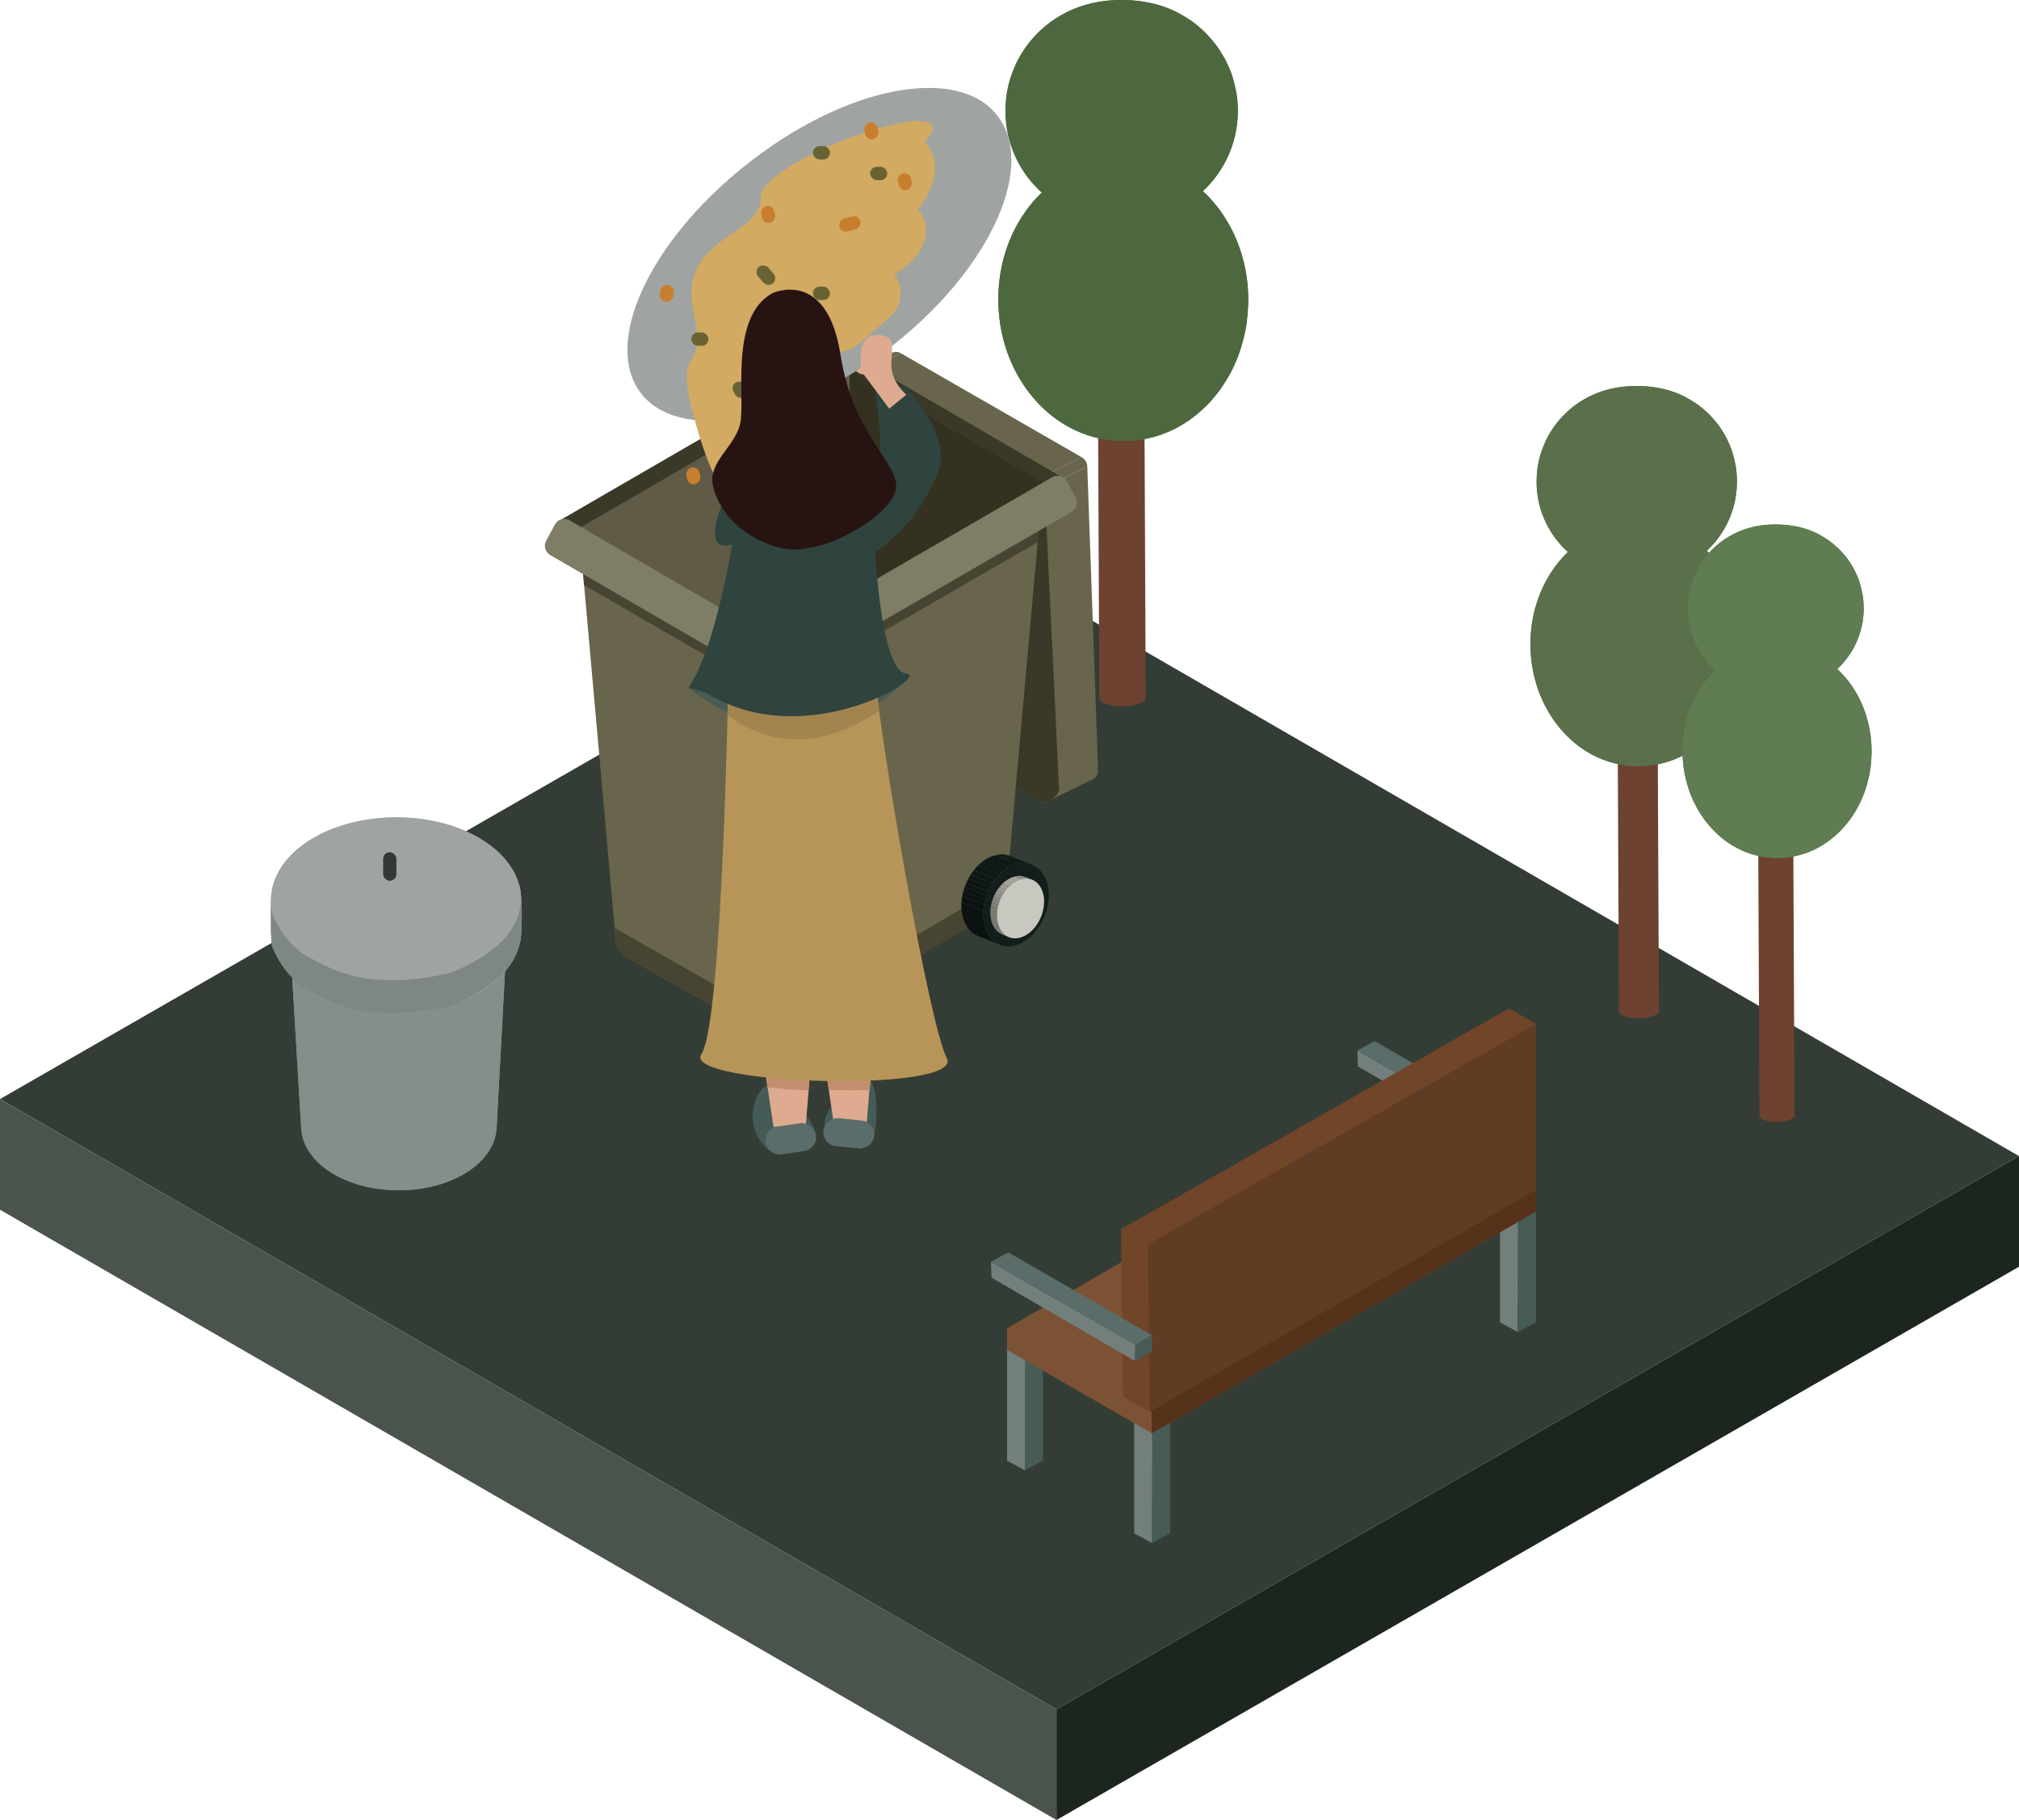 <svg id="Layer_2" data-name="Layer 2" xmlns="http://www.w3.org/2000/svg" xmlns:xlink="http://www.w3.org/1999/xlink" viewBox="0 0 602 542.768"><defs><style>.cls-1{fill:none;}.cls-2{fill:#343d35;}.cls-3{fill:#4a544c;}.cls-4{fill:#1c261e;}.cls-5{isolation:isolate;}.cls-6{fill:#6d4231;}.cls-7{fill:#4d683e;}.cls-8{fill:#59704a;}.cls-9{fill:#5f7c52;}.cls-10{fill:#68654c;}.cls-11,.cls-14{fill:#3a3827;}.cls-12{fill:#605b47;}.cls-13{fill:#353120;}.cls-14{opacity:0.7;}.cls-15{fill:#c6998b;opacity:0.42;}.cls-16{fill:#7f7d65;}.cls-17{clip-path:url(#clip-path);}.cls-18{fill:#0e1815;}.cls-19{fill:#0e1714;}.cls-20{fill:#0d1614;}.cls-21{fill:#0d1613;}.cls-22{clip-path:url(#clip-path-2);}.cls-23{fill:#0b1210;}.cls-24{fill:#0b1311;}.cls-25{fill:#0c1411;}.cls-26{fill:#0c1412;}.cls-27{fill:#0d1513;}.cls-28{fill:#0f1916;}.cls-29{fill:#121e1b;}.cls-30{clip-path:url(#clip-path-3);}.cls-31{fill:#9f9e98;}.cls-32{fill:#9a9a93;}.cls-33{fill:#96958f;}.cls-34{fill:#91908a;}.cls-35{clip-path:url(#clip-path-4);}.cls-36{fill:#7a7974;}.cls-37{fill:#7e7e78;}.cls-38{fill:#83827d;}.cls-39{fill:#888781;}.cls-40{fill:#8c8c86;}.cls-41{fill:#a4a39c;}.cls-42{fill:#c9c8c0;}.cls-43{fill:#485b55;}.cls-44{fill:#455b57;}.cls-45{fill:#deab90;}.cls-46{fill:#c38e70;}.cls-47{fill:#b79558;}.cls-48{fill:#a3844f;}.cls-49{fill:#2f443e;}.cls-50{fill:#5b6d6a;}.cls-51{fill:#9fa3a2;}.cls-52{fill:#d3aa62;}.cls-53{fill:#686334;}.cls-54{fill:#281313;}.cls-55{fill:#c97e2d;}.cls-56{fill:#475b57;}.cls-57{fill:#737f7d;}.cls-58{fill:#7c5235;}.cls-59{fill:#56321a;}.cls-60{fill:#704528;}.cls-61{fill:#603c24;}.cls-62{fill:#858e8b;}.cls-63{fill:#323a37;}.cls-64{fill:#7e8784;}</style><clipPath id="clip-path" transform="translate(-430.27 -99.986)"><path class="cls-1" d="M731.529,355.256l6.479,2.618a7.089,7.089,0,0,0-4.179-.308L727.35,354.948A7.089,7.089,0,0,1,731.529,355.256Z"/></clipPath><clipPath id="clip-path-2" transform="translate(-430.27 -99.986)"><path class="cls-1" d="M728.379,381.741l-6.479-2.618c-3.174-1.282-5.217-4.999-4.966-9.859.349-6.757,5.011-13.168,10.415-14.317l6.479,2.618c-5.405,1.149-10.066,7.56-10.415,14.317C723.163,376.742,725.205,380.459,728.379,381.741Z"/></clipPath><clipPath id="clip-path-3" transform="translate(-430.27 -99.986)"><path class="cls-1" d="M736.061,361.535l1.944.785a5.094,5.094,0,0,0-3.003-.221l-1.944-.785A5.094,5.094,0,0,1,736.061,361.535Z"/></clipPath><clipPath id="clip-path-4" transform="translate(-430.27 -99.986)"><path class="cls-1" d="M731.083,379.476l-1.944-.785c-2.282-.922-3.75-3.593-3.569-7.087.251-4.856,3.601-9.464,7.487-10.29l1.944.785c-3.886.826-7.236,5.434-7.487,10.29C727.334,375.883,728.802,378.554,731.083,379.476Z"/></clipPath></defs><polygon class="cls-2" points="0 327.768 315 509.768 602 344.768 287 162.768 0 327.768"/><polygon class="cls-3" points="0 327.768 0 360.768 315 542.768 315 509.768 0 327.768"/><polygon class="cls-4" points="315 509.768 602 344.768 602 377.768 315 542.768 315 509.768"/><g id="Layer_3" data-name="Layer 3"><g class="cls-5"><path class="cls-6" d="M768.426,151.429c3.056.819,3.681,2.391,1.39,3.513-2.286,1.119-6.619,1.363-9.675.545-3.063-.821-3.688-2.393-1.402-3.513C761.029,150.852,765.363,150.609,768.426,151.429Z" transform="translate(-430.27 -99.986)"/><path class="cls-6" d="M771.197,153.428l.69,154.648c.002.526-.447,1.058-1.381,1.515-2.286,1.119-6.619,1.363-9.675.545-1.816-.487-2.775-1.238-2.779-2.002l-.69-154.648c.003.764.962,1.515,2.779,2.002,3.056.819,7.389.575,9.675-.545C770.75,154.485,771.199,153.953,771.197,153.428Z" transform="translate(-430.27 -99.986)"/></g><g class="cls-5"><path class="cls-7" d="M765.562,231.014c.058-.025.117-.053.174-.081.313.012.488.06.392.108C765.941,231.034,765.75,231.025,765.562,231.014Z" transform="translate(-430.27 -99.986)"/><path class="cls-7" d="M765.562,231.014c.188.011.379.02.567.027a2.26,2.26,0,0,1-.741.065c-.313-.012-.488-.06-.392-.108a2.26,2.26,0,0,1,.741-.065C765.679,230.962,765.62,230.989,765.562,231.014Z" transform="translate(-430.27 -99.986)"/><path class="cls-7" d="M780.358,227.966a29.291,29.291,0,0,1-14.23,3.075c.096-.048-.079-.096-.392-.108a2.26,2.26,0,0,0-.741.065c-.096.048.079.096.392.108a2.26,2.26,0,0,0,.741-.065,29.291,29.291,0,0,0,14.23-3.075,34.76,34.76,0,0,1-4.957,1.993,32.803,32.803,0,0,1-5.265,1.18,34.427,34.427,0,0,1-11.279-.273,30.664,30.664,0,0,1-5.371-1.472,36.954,36.954,0,0,1-4.455-2.026,36.509,36.509,0,0,1-4.702-3.06,37.256,37.256,0,0,1-4.377-3.931,41.305,41.305,0,0,1-3.843-4.673,43.002,43.002,0,0,1-3.2-5.316,45.59,45.59,0,0,1-4.127-12.145,48.203,48.203,0,0,1-.77-11.72c.045-.592.082-1.383.151-1.972.311-2.623.343-2.898.541-3.874.499-2.46.499-2.46.847-3.75.441-1.636.861-2.843,1.138-3.608a42.803,42.803,0,0,1,4.035-8.296c.59-.898,1.403-2.079,2.032-2.95.318-.44.777-1.002,1.123-1.42.347-.419.814-.975,1.188-1.369.722-.76,1.708-1.751,2.464-2.477a3.22,3.22,0,0,1,.739-.478c3.851-1.914,17.112-3.082,29.62-2.61,8.859.335,14.964,1.403,16.403,2.678a39.447,39.447,0,0,1,6.976,8.135,44.098,44.098,0,0,1,4.791,9.966c.342.972.479,1.489,1.057,3.663.149.561.294,1.323.42,1.89.169.765.533,3.076.608,3.864a47.885,47.885,0,0,1,.311,5.995c-.012,1.71-.202,3.987-.39,5.687a30.676,30.676,0,0,1-.549,3.327c-.446,1.884-1.072,4.395-1.714,6.221a43.476,43.476,0,0,1-4.11,8.586c-.506.755-1.155,1.78-1.69,2.514-.557.765-1.362,1.738-1.95,2.479a23.974,23.974,0,0,1-2.226,2.407,51.405,51.405,0,0,1-4.314,3.694A35.591,35.591,0,0,1,780.358,227.966Z" transform="translate(-430.27 -99.986)"/><path class="cls-7" d="M802.457,189.909c-.055,2.02-.257,4.712-.534,6.714a44.53,44.53,0,0,1-1.142,5.399,43.823,43.823,0,0,1-2.132,6.062,42.561,42.561,0,0,1-6.482,10.506,37.849,37.849,0,0,1-8.837,7.713,32.049,32.049,0,0,1-2.971,1.663c11.935-5.931,20.291-19.791,20.44-36.401.125-13.328-5.072-25.478-13.233-33.525,1.123-.558,1.322-1.118.729-1.643,1.445,1.34,1.932,1.792,2.541,2.47.708.789,1.63,1.862,2.302,2.682.346.423.774,1.013,1.092,1.458a44.146,44.146,0,0,1,4.493,7.984,46.309,46.309,0,0,1,3.608,14.88C802.412,186.753,802.482,188.98,802.457,189.909Z" transform="translate(-430.27 -99.986)"/><path class="cls-7" d="M765.562,231.014l.739-82.859c.046-.023.068-.046.068-.068Q765.966,189.553,765.562,231.014Z" transform="translate(-430.27 -99.986)"/><path class="cls-7" d="M763.309,148.114c.003.098.425.185,1.08.21a5.834,5.834,0,0,0,1.912-.168l-.739,82.859Q764.436,189.562,763.309,148.114Z" transform="translate(-430.27 -99.986)"/><path class="cls-7" d="M763.9,231.45a37.083,37.083,0,0,1-6.201-.818c-1.079-.248-1.843-.444-2.269-.585-1.168-.384-2.704-.961-3.843-1.424a40.002,40.002,0,0,1-4.209-2.214c-.857-.551-1.987-1.31-2.806-1.916-.684-.507-1.559-1.234-2.201-1.794a40.877,40.877,0,0,1-7.872-9.453,42.508,42.508,0,0,1-2.878-5.625,41.024,41.024,0,0,1-2.098-6.123,43.893,43.893,0,0,1-1.248-6.54,49.727,49.727,0,0,1-.333-6.413,50.263,50.263,0,0,1,.451-5.926,45.771,45.771,0,0,1,1.155-5.678,47.195,47.195,0,0,1,1.806-5.345,43.002,43.002,0,0,1,2.419-4.979c1.224-2.057,1.224-2.057,1.924-3.075.692-1.005.692-1.005,2.16-2.862a37.773,37.773,0,0,1,3.674-3.873c-1.906,1.748,4.947,3.41,16.413,3.843,12.508.473,25.769-.696,29.62-2.61,8.161,8.046,13.357,20.197,13.233,33.525-.149,16.61-8.504,30.47-20.44,36.401-1.118.514-2.616,1.19-3.777,1.6a32.564,32.564,0,0,1-3.937,1.123A34.908,34.908,0,0,1,763.9,231.45Z" transform="translate(-430.27 -99.986)"/><path class="cls-7" d="M799.343,133.335a34.04,34.04,0,0,0-.386-5.384,39.216,39.216,0,0,0-1.202-5.053,31.584,31.584,0,0,0-2.014-4.845,42.526,42.526,0,0,0-2.639-4.291,33.068,33.068,0,0,0-3.298-3.874,32.6,32.6,0,0,0-8.03-5.939,32.124,32.124,0,0,0-9.478-3.27,41.394,41.394,0,0,0-10.768-.571,35.556,35.556,0,0,0-10.059,2.153c-.955.348-2.19.913-3.108,1.351-.633.302-1.442.777-2.057,1.115a26.268,26.268,0,0,0-3.091,2.061,32.981,32.981,0,0,0-9.795,11.813,45.28,45.28,0,0,0-1.887,4.741,32.029,32.029,0,0,0-1.156,5.212,46.129,46.129,0,0,0-.294,5.324,30.658,30.658,0,0,0,.389,4.308,34.374,34.374,0,0,0,.908,4.068,32.625,32.625,0,0,0,10.188,15.74c-.621-.531-.432-1.098.706-1.664,2.985-1.484,11.627-2.519,21.188-2.689q-.075-2.763-.15-5.525h0c.003.098.425.185,1.08.21a5.836,5.836,0,0,0,1.912-.168c.046-.023.068-.046.068-.068q-.027,2.764-.054,5.527c1.853.001,3.723.035,5.576.105,11.512.435,18.373,2.108,16.39,3.864a35.064,35.064,0,0,0,2.861-2.865,32.656,32.656,0,0,0,7.886-17.125A34.205,34.205,0,0,0,799.343,133.335Z" transform="translate(-430.27 -99.986)"/><path class="cls-7" d="M764.389,148.324a5.835,5.835,0,0,0,1.912-.169c.046-.023.068-.046.068-.068.001-.098-.422-.186-1.08-.211a5.835,5.835,0,0,0-1.912.168c-.047.023-.069.047-.068.069h0C763.311,148.212,763.733,148.299,764.389,148.324Z" transform="translate(-430.27 -99.986)"/><path class="cls-7" d="M766.892,100.63q-.261,23.73-.522,47.457c.001-.099-.422-.186-1.08-.211a5.834,5.834,0,0,0-1.912.168c-.047.023-.069.047-.068.069q-.675-23.721-1.35-47.441c-.001-.037.034-.074.11-.112a9.404,9.404,0,0,1,3.082-.272C766.212,100.33,766.893,100.472,766.892,100.63Z" transform="translate(-430.27 -99.986)"/><path class="cls-7" d="M766.369,148.088c-0.0.022-.022.045-.068.068l.481-47.416c.074-.037.109-.074.11-.11Q766.631,124.36,766.369,148.088Z" transform="translate(-430.27 -99.986)"/><path class="cls-7" d="M761.959,100.674c.004.158.685.298,1.741.338a9.404,9.404,0,0,0,3.082-.272l-.481,47.416a5.834,5.834,0,0,1-1.912.168c-.655-.025-1.077-.112-1.08-.21Q762.634,124.393,761.959,100.674Z" transform="translate(-430.27 -99.986)"/><path class="cls-7" d="M799.344,133.335a32.534,32.534,0,0,1-3.025,13.466,33.101,33.101,0,0,1-8.038,10.782,3.307,3.307,0,0,1-.716.457,31.177,31.177,0,0,0,10.236-23.166c.162-17.872-13.728-33.152-31.02-34.135.401-.199-.329-.4-1.631-.45a9.404,9.404,0,0,0-3.082.272c-.401.199.329.4,1.631.45a9.404,9.404,0,0,0,3.082-.272c17.291.982,31.182,16.263,31.02,34.135A31.177,31.177,0,0,1,787.565,158.04c-3.851,1.914-17.112,3.082-29.62,2.61-8.812-.333-14.898-1.391-16.38-2.657a32.744,32.744,0,0,1-10.543-17.061,33.719,33.719,0,0,1-.905-9.679,31.261,31.261,0,0,1,.716-5.273,28.826,28.826,0,0,1,1.523-4.983,31.276,31.276,0,0,1,2.264-4.621,30.161,30.161,0,0,1,2.939-4.187,33.749,33.749,0,0,1,5.653-5.402,43.82,43.82,0,0,1,3.949-2.548,33.724,33.724,0,0,1,4.792-2.156,36.544,36.544,0,0,1,10.151-2.014,41.635,41.635,0,0,1,6.768.12,38.519,38.519,0,0,1,7.107,1.373,32.226,32.226,0,0,1,5.23,2.096c1.23.669,2.842,1.615,4.011,2.386a23.6,23.6,0,0,1,2.451,1.879c.614.548,1.458,1.253,2.021,1.853a46.517,46.517,0,0,1,3.255,3.774,25.338,25.338,0,0,1,1.5,2.213c.39.686.934,1.588,1.295,2.29.349.678.755,1.612,1.073,2.306a19.044,19.044,0,0,1,.92,2.475c.425,1.499.914,3.52,1.212,5.05A33.142,33.142,0,0,1,799.344,133.335Z" transform="translate(-430.27 -99.986)"/></g><g class="cls-5"><path class="cls-6" d="M922.063,297.285c2.638.707,3.176,2.06,1.203,3.026a13.92,13.92,0,0,1-8.345.472c-2.638-.707-3.177-2.064-1.204-3.031A13.928,13.928,0,0,1,922.063,297.285Z" transform="translate(-430.27 -99.986)"/><path class="cls-6" d="M924.454,299.008l.457,102.478c.002.452-.385.91-1.189,1.304a13.92,13.92,0,0,1-8.345.472c-1.563-.419-2.39-1.067-2.393-1.726l-.457-102.478c.003.659.829,1.307,2.393,1.726a13.92,13.92,0,0,0,8.345-.472C924.069,299.918,924.456,299.46,924.454,299.008Z" transform="translate(-430.27 -99.986)"/></g><g class="cls-5"><path class="cls-8" d="M919.036,328.066c-.165-.003-.333-.008-.497-.014a1.984,1.984,0,0,1,.65-.057C919.139,328.02,919.087,328.044,919.036,328.066Z" transform="translate(-430.27 -99.986)"/><path class="cls-8" d="M919.036,328.066c.051-.022.103-.046.153-.071.275.01.429.053.344.095C919.369,328.083,919.202,328.075,919.036,328.066Z" transform="translate(-430.27 -99.986)"/><path class="cls-8" d="M919.036,328.066c-.051.028-.102.056-.153.081-.275-.01-.429-.053-.344-.095C918.704,328.058,918.871,328.063,919.036,328.066Z" transform="translate(-430.27 -99.986)"/><path class="cls-8" d="M919.036,328.066c.165.009.333.017.497.024a1.984,1.984,0,0,1-.65.057C918.934,328.122,918.986,328.095,919.036,328.066Z" transform="translate(-430.27 -99.986)"/><path class="cls-8" d="M931.799,325.439a25.246,25.246,0,0,1-12.265,2.65c.085-.042-.07-.085-.344-.095a1.984,1.984,0,0,0-.65.057c-.085.042.07.085.344.095a1.984,1.984,0,0,0,.65-.057,25.246,25.246,0,0,0,12.265-2.65,29.566,29.566,0,0,1-4.272,1.718,28.277,28.277,0,0,1-4.541,1.018,29.735,29.735,0,0,1-9.737-.236,28.107,28.107,0,0,1-8.473-3.016,31.445,31.445,0,0,1-4.053-2.638,32.148,32.148,0,0,1-3.773-3.389,35.519,35.519,0,0,1-3.312-4.029,37.077,37.077,0,0,1-2.758-4.583,39.325,39.325,0,0,1-3.557-10.472,40.905,40.905,0,0,1-.664-10.104c.039-.51.07-1.192.131-1.7.269-2.262.297-2.498.467-3.34.43-2.12.43-2.12.731-3.233.381-1.411.743-2.451.982-3.111a36.94,36.94,0,0,1,3.48-7.153c.509-.774,1.21-1.792,1.752-2.543.274-.38.67-.864.968-1.224.299-.361.701-.841,1.024-1.181.622-.655,1.472-1.509,2.124-2.135a2.775,2.775,0,0,1,.637-.412c3.32-1.65,14.753-2.657,25.536-2.25,7.638.289,12.901,1.209,14.142,2.309a33.961,33.961,0,0,1,6.003,6.998,37.538,37.538,0,0,1,4.142,8.608c.295.841.414,1.285.912,3.158.129.484.254,1.141.362,1.63.146.66.46,2.652.525,3.331a41.298,41.298,0,0,1,.269,5.167c-.01,1.475-.175,3.44-.338,4.906a26.415,26.415,0,0,1-.473,2.868c-.385,1.624-.925,3.789-1.478,5.364a37.485,37.485,0,0,1-3.543,7.402c-.436.651-.995,1.534-1.457,2.168-.48.659-1.174,1.498-1.681,2.137a20.663,20.663,0,0,1-1.919,2.075,44.302,44.302,0,0,1-3.718,3.184A30.686,30.686,0,0,1,931.799,325.439Z" transform="translate(-430.27 -99.986)"/><path class="cls-8" d="M950.849,292.627c-.048,1.742-.222,4.063-.461,5.789a38.444,38.444,0,0,1-.985,4.657,37.785,37.785,0,0,1-1.838,5.227,36.696,36.696,0,0,1-5.587,9.057,32.617,32.617,0,0,1-7.617,6.649,27.617,27.617,0,0,1-2.561,1.434c10.288-5.113,17.489-17.063,17.62-31.385.106-11.488-4.379-21.966-11.413-28.902.968-.481,1.14-.964.629-1.417,1.246,1.156,1.665,1.545,2.19,2.129.611.68,1.405,1.605,1.984,2.312.299.364.668.873.942,1.257a38.09,38.09,0,0,1,3.874,6.884,39.718,39.718,0,0,1,2.427,7.8A41.736,41.736,0,0,1,950.849,292.627Z" transform="translate(-430.27 -99.986)"/><path class="cls-8" d="M919.036,328.066l.641-71.433c.04-.02.059-.04.059-.059Q919.387,292.322,919.036,328.066Z" transform="translate(-430.27 -99.986)"/><path class="cls-8" d="M917.09,256.597c.002.085.367.16.934.181a5.045,5.045,0,0,0,1.654-.146l-.641,71.433Q918.063,292.33,917.09,256.597Z" transform="translate(-430.27 -99.986)"/><path class="cls-8" d="M917.601,328.443a32.002,32.002,0,0,1-5.351-.706c-1.402-.322-1.806-.454-1.958-.504-1.007-.331-2.331-.829-3.313-1.228a34.464,34.464,0,0,1-3.628-1.909,30.03,30.03,0,0,1-4.315-3.199,35.223,35.223,0,0,1-6.785-8.15,36.844,36.844,0,0,1-2.48-4.85,35.374,35.374,0,0,1-1.808-5.279,37.863,37.863,0,0,1-1.076-5.639,42.814,42.814,0,0,1-.288-5.529,43.264,43.264,0,0,1,.39-5.108,38.949,38.949,0,0,1,.997-4.895,40.786,40.786,0,0,1,1.563-4.62,39.852,39.852,0,0,1,2.081-4.281c1.055-1.773,1.055-1.773,1.66-2.651.596-.867.596-.867,1.862-2.467a32.589,32.589,0,0,1,3.167-3.339c-1.642,1.507,4.265,2.94,14.15,3.313,10.783.407,22.216-.6,25.536-2.25,7.034,6.937,11.519,17.415,11.413,28.902-.131,14.322-7.332,26.272-17.62,31.385h0c-.964.443-2.255,1.026-3.256,1.379a28.08,28.08,0,0,1-3.394.968A30.152,30.152,0,0,1,917.601,328.443Z" transform="translate(-430.27 -99.986)"/><path class="cls-8" d="M948.164,243.853a29.409,29.409,0,0,0-.333-4.642,33.838,33.838,0,0,0-1.036-4.358,27.22,27.22,0,0,0-1.736-4.178,28.479,28.479,0,0,0-12.043-12.164,27.698,27.698,0,0,0-8.173-2.82,35.682,35.682,0,0,0-9.285-.493,30.653,30.653,0,0,0-8.674,1.857,28.474,28.474,0,0,0-15.566,14.092,39.095,39.095,0,0,0-1.626,4.088,27.619,27.619,0,0,0-.996,4.494,39.824,39.824,0,0,0-.253,4.591,27.712,27.712,0,0,0,1.117,7.222,28.145,28.145,0,0,0,8.788,13.569c-.535-.458-.372-.947.609-1.434,2.574-1.279,10.021-2.171,18.263-2.319l-.13-4.761c.002.085.367.16.934.181a5.046,5.046,0,0,0,1.654-.146c.04-.02.059-.04.059-.059l-.047,4.763c1.596.001,3.207.03,4.803.09,9.924.375,15.839,1.817,14.13,3.331a30.401,30.401,0,0,0,2.468-2.471,28.362,28.362,0,0,0,4.462-6.816,28.061,28.061,0,0,0,2.34-7.946A29.832,29.832,0,0,0,948.164,243.853Z" transform="translate(-430.27 -99.986)"/><path class="cls-8" d="M918.024,256.778a5.045,5.045,0,0,0,1.654-.146L919.58,267.474l.05-.001q.053-5.45.107-10.899c.001-.085-.365-.161-.934-.182a5.045,5.045,0,0,0-1.654.146c-.04.02-.059.04-.059.06l0,0C917.092,256.682,917.457,256.757,918.024,256.778Z" transform="translate(-430.27 -99.986)"/><path class="cls-8" d="M920.181,215.648q-.222,20.464-.444,40.925c.001-.085-.365-.161-.934-.182a5.045,5.045,0,0,0-1.654.146c-.041.02-.059.04-.059.06h0q-.579-20.456-1.158-40.911c-.001-.032.03-.064.095-.096a8.1,8.1,0,0,1,2.655-.234C919.595,215.39,920.182,215.512,920.181,215.648Z" transform="translate(-430.27 -99.986)"/><path class="cls-8" d="M919.736,256.574c-0.0.019-.019.039-.059.059l.409-40.89c.064-.032.094-.063.095-.094Q919.959,236.112,919.736,256.574Z" transform="translate(-430.27 -99.986)"/><path class="cls-8" d="M915.932,215.686c.004.136.59.257,1.499.291a8.1,8.1,0,0,0,2.655-.234l-.409,40.89a5.045,5.045,0,0,1-1.654.146c-.567-.021-.932-.097-.934-.181Q916.511,236.141,915.932,215.686Z" transform="translate(-430.27 -99.986)"/><path class="cls-8" d="M948.164,243.853a28.03,28.03,0,0,1-2.606,11.609,28.564,28.564,0,0,1-6.934,9.297,2.85,2.85,0,0,1-.617.394,26.859,26.859,0,0,0,8.828-19.972c.141-15.409-11.831-28.589-26.748-29.437.345-.172-.284-.345-1.405-.387a8.1,8.1,0,0,0-2.655.234c-.345.172.284.345,1.405.387a8.1,8.1,0,0,0,2.655-.234c14.917.848,26.889,14.028,26.748,29.437a26.859,26.859,0,0,1-8.828,19.972c-3.32,1.65-14.753,2.657-25.536,2.25-7.597-.287-12.845-1.2-14.122-2.291a28.232,28.232,0,0,1-9.094-14.708,29.072,29.072,0,0,1-.779-8.346,26.985,26.985,0,0,1,.617-4.547,24.823,24.823,0,0,1,1.313-4.297,26.978,26.978,0,0,1,1.952-3.985,25.995,25.995,0,0,1,2.534-3.611,29.095,29.095,0,0,1,4.874-4.659,37.777,37.777,0,0,1,3.405-2.198,29.096,29.096,0,0,1,4.135-1.86,31.502,31.502,0,0,1,8.752-1.737,35.89,35.89,0,0,1,5.834.104,33.214,33.214,0,0,1,6.13,1.184,27.785,27.785,0,0,1,4.511,1.808c1.061.577,2.451,1.393,3.459,2.058a20.354,20.354,0,0,1,2.114,1.621c.529.473,1.257,1.081,1.742,1.598a40.111,40.111,0,0,1,2.806,3.254,21.844,21.844,0,0,1,1.293,1.909c.336.592.805,1.37,1.116,1.975.301.585.65,1.39.925,1.988a16.423,16.423,0,0,1,.793,2.134c.366,1.292.788,3.036,1.045,4.354A28.626,28.626,0,0,1,948.164,243.853Z" transform="translate(-430.27 -99.986)"/></g><g class="cls-5"><ellipse class="cls-6" cx="959.419" cy="277.995" rx="5.229" ry="1.9" transform="translate(-431.501 -95.703) rotate(-0.256)"/><path class="cls-6" d="M964.649,277.973l.69,154.648c.002.397-.338.799-1.042,1.144a12.21,12.21,0,0,1-7.319.412c-1.371-.367-2.095-.934-2.098-1.512l-.69-154.648c.003.577.727,1.145,2.098,1.512a12.21,12.21,0,0,0,7.319-.412C964.312,278.771,964.651,278.37,964.649,277.973Z" transform="translate(-430.27 -99.986)"/></g><g class="cls-5"><path class="cls-9" d="M960.406,355.488q-.215-.004-.429-.012a1.71,1.71,0,0,1,.561-.049Q960.472,355.459,960.406,355.488Z" transform="translate(-430.27 -99.986)"/><path class="cls-9" d="M960.406,355.488q.066-.029.132-.062c.237.009.37.046.297.082Q960.621,355.5,960.406,355.488Z" transform="translate(-430.27 -99.986)"/><path class="cls-9" d="M960.406,355.488q-.066.037-.132.07c-.237-.009-.37-.046-.297-.082Q960.191,355.484,960.406,355.488Z" transform="translate(-430.27 -99.986)"/><path class="cls-9" d="M960.406,355.488q.215.012.429.02a1.71,1.71,0,0,1-.561.049Q960.34,355.525,960.406,355.488Z" transform="translate(-430.27 -99.986)"/><path class="cls-9" d="M971.604,353.181a22.168,22.168,0,0,1-10.769,2.327c.073-.036-.06-.073-.297-.082a1.71,1.71,0,0,0-.561.049c-.073.036.06.073.297.082a1.71,1.71,0,0,0,.561-.049,22.168,22.168,0,0,0,10.769-2.327,25.101,25.101,0,0,1-7.737,2.401,26.061,26.061,0,0,1-8.534-.206,24.671,24.671,0,0,1-7.435-2.645,27.61,27.61,0,0,1-3.557-2.314,28.178,28.178,0,0,1-3.311-2.972,31.218,31.218,0,0,1-2.907-3.534,32.505,32.505,0,0,1-2.42-4.02,33.811,33.811,0,0,1-3.12-9.185,36.409,36.409,0,0,1-.055-13.284c.377-1.86.377-1.86.641-2.836.334-1.237.651-2.15.861-2.728a32.408,32.408,0,0,1,3.051-6.273,33.103,33.103,0,0,1,2.385-3.304c.262-.317.615-.737.898-1.035.545-.575,1.291-1.324,1.862-1.873a2.434,2.434,0,0,1,.56-.362c2.914-1.448,12.946-2.332,22.409-1.974,6.703.253,11.322,1.062,12.41,2.026a29.861,29.861,0,0,1,5.272,6.151,32.917,32.917,0,0,1,3.623,7.536,35.686,35.686,0,0,1,1.578,7.122,36.252,36.252,0,0,1,.236,4.535c-.008,1.291-.151,3.011-.293,4.294a23.25,23.25,0,0,1-.414,2.516c-.337,1.425-.81,3.324-1.295,4.705a32.862,32.862,0,0,1-3.107,6.493c-.383.571-.873,1.346-1.278,1.901-.422.578-1.03,1.314-1.475,1.875a18.13,18.13,0,0,1-1.684,1.82,38.883,38.883,0,0,1-3.263,2.794A26.934,26.934,0,0,1,971.604,353.181Z" transform="translate(-430.27 -99.986)"/><path class="cls-9" d="M988.313,324.405c-.041,1.527-.194,3.564-.403,5.077a33.592,33.592,0,0,1-.862,4.076,33.131,33.131,0,0,1-1.612,4.585,32.169,32.169,0,0,1-4.902,7.945,28.627,28.627,0,0,1-6.685,5.834,24.244,24.244,0,0,1-2.247,1.258c9.026-4.486,15.346-14.964,15.455-27.523a35.291,35.291,0,0,0-10.006-25.353c.85-.422,1-.846.552-1.243,1.092,1.014,1.46,1.355,1.92,1.868a32.265,32.265,0,0,1,2.565,3.13,33.392,33.392,0,0,1,3.397,6.037,34.863,34.863,0,0,1,2.128,6.842A36.685,36.685,0,0,1,988.313,324.405Z" transform="translate(-430.27 -99.986)"/><path class="cls-9" d="M960.406,355.488l.563-62.658c.035-.017.052-.035.052-.052Q960.713,324.135,960.406,355.488Z" transform="translate(-430.27 -99.986)"/><path class="cls-9" d="M958.698,292.799c.002.074.322.14.82.159a4.427,4.427,0,0,0,1.451-.128l-.563,62.658Q959.552,324.142,958.698,292.799Z" transform="translate(-430.27 -99.986)"/><path class="cls-9" d="M959.148,355.817a28.077,28.077,0,0,1-4.692-.619c-.816-.187-1.393-.336-1.716-.442-.883-.29-2.045-.727-2.907-1.077a30.266,30.266,0,0,1-3.184-1.674,26.307,26.307,0,0,1-3.788-2.806,30.908,30.908,0,0,1-5.955-7.148,32.109,32.109,0,0,1-2.176-4.254,31.098,31.098,0,0,1-1.586-4.631,33.132,33.132,0,0,1-.943-4.946,37.627,37.627,0,0,1-.251-4.848,35.32,35.32,0,0,1,1.216-8.777,32.858,32.858,0,0,1,3.195-7.807c.925-1.554.925-1.554,1.455-2.325.522-.759.522-.759,1.633-2.164a28.609,28.609,0,0,1,2.776-2.929c-1.44,1.322,3.744,2.579,12.418,2.907,9.463.357,19.496-.526,22.409-1.974a35.291,35.291,0,0,1,10.006,25.353c-.109,12.559-6.428,23.037-15.455,27.523-.846.389-1.98.901-2.858,1.211a24.668,24.668,0,0,1-2.98.85,26.051,26.051,0,0,1-3.226.492c-.579.05-1.158.083-1.72.096C959.919,355.851,959.156,355.818,959.148,355.817Z" transform="translate(-430.27 -99.986)"/><path class="cls-9" d="M985.959,281.617a25.767,25.767,0,0,0-.292-4.072,29.669,29.669,0,0,0-.909-3.822,23.876,23.876,0,0,0-1.523-3.664,24.984,24.984,0,0,0-10.563-10.668,24.292,24.292,0,0,0-7.168-2.474,31.333,31.333,0,0,0-8.151-.433,26.895,26.895,0,0,0-7.609,1.629,24.979,24.979,0,0,0-13.653,12.36,34.284,34.284,0,0,0-1.427,3.586,24.219,24.219,0,0,0-.874,3.942,34.862,34.862,0,0,0-.222,4.027,24.36,24.36,0,0,0,.982,6.342,24.696,24.696,0,0,0,7.702,11.899c-.469-.401-.325-.83.535-1.258,2.258-1.122,8.794-1.906,16.026-2.035l-.114-4.176c.002.074.322.14.82.159a4.428,4.428,0,0,0,1.451-.128c.035-.017.052-.035.052-.052q-.02,2.089-.041,4.178c1.401.001,2.814.026,4.215.079,8.707.329,13.898,1.594,12.401,2.923a26.629,26.629,0,0,0,2.163-2.168,24.741,24.741,0,0,0,5.965-12.952A25.813,25.813,0,0,0,985.959,281.617Z" transform="translate(-430.27 -99.986)"/><path class="cls-9" d="M959.517,292.958a4.427,4.427,0,0,0,1.451-.128c.035-.017.052-.035.052-.052.001-.075-.32-.141-.82-.16a4.428,4.428,0,0,0-1.451.128c-.036.018-.052.035-.052.053C958.7,292.873,959.02,292.939,959.517,292.958Z" transform="translate(-430.27 -99.986)"/><path class="cls-9" d="M961.418,256.881q-.199,17.95-.398,35.898c.001-.075-.32-.141-.82-.16a4.428,4.428,0,0,0-1.451.128c-.036.018-.052.035-.052.053,0-.538-.036-1.256-.051-1.794l-.051-1.794q-.205-7.177-.41-14.354-.256-8.972-.512-17.943c-.001-.028.026-.056.083-.085a7.138,7.138,0,0,1,2.34-.206C960.902,256.653,961.42,256.76,961.418,256.881Z" transform="translate(-430.27 -99.986)"/><path class="cls-9" d="M961.02,292.779c-0.0.017-.017.034-.052.052l.366-35.866c.056-.028.083-.056.083-.083Q961.219,274.831,961.02,292.779Z" transform="translate(-430.27 -99.986)"/><path class="cls-9" d="M957.673,256.914c.003.12.52.226,1.322.256a7.139,7.139,0,0,0,2.34-.206l-.366,35.866a4.427,4.427,0,0,1-1.451.128c-.497-.019-.818-.085-.82-.159Q958.186,274.856,957.673,256.914Z" transform="translate(-430.27 -99.986)"/><path class="cls-9" d="M985.959,281.617a24.6,24.6,0,0,1-2.287,10.184,25.081,25.081,0,0,1-6.078,8.157,2.499,2.499,0,0,1-.543.346,23.592,23.592,0,0,0,7.74-17.523c.123-13.515-10.382-25.074-23.458-25.817.304-.151-.25-.304-1.238-.341a7.138,7.138,0,0,0-2.34.206c-.304.151.25.304,1.238.341a7.139,7.139,0,0,0,2.34-.206c13.076.743,23.581,12.302,23.458,25.817a23.592,23.592,0,0,1-7.74,17.523c-2.914,1.448-12.946,2.332-22.409,1.974-6.669-.252-11.274-1.053-12.393-2.011a24.803,24.803,0,0,1-7.973-12.905,25.505,25.505,0,0,1-.683-7.32,23.648,23.648,0,0,1,.541-3.988,21.786,21.786,0,0,1,1.152-3.769,23.664,23.664,0,0,1,1.712-3.495,22.81,22.81,0,0,1,2.222-3.167,25.518,25.518,0,0,1,4.275-4.086,33.155,33.155,0,0,1,2.986-1.928,25.52,25.52,0,0,1,3.626-1.632,27.64,27.64,0,0,1,7.679-1.523,31.519,31.519,0,0,1,5.123.091,29.161,29.161,0,0,1,5.378,1.039,24.919,24.919,0,0,1,3.955,1.585c.93.506,2.15,1.222,3.033,1.805a17.87,17.87,0,0,1,1.854,1.421c.464.414,1.103.948,1.528,1.402a35.189,35.189,0,0,1,2.461,2.854,19.166,19.166,0,0,1,1.134,1.674c.295.519.706,1.201.979,1.732.264.513.571,1.219.811,1.744a14.408,14.408,0,0,1,.696,1.872c.321,1.134.691,2.662.917,3.819A25.091,25.091,0,0,1,985.959,281.617Z" transform="translate(-430.27 -99.986)"/></g></g><g class="cls-5"><path class="cls-10" d="M755.992,332.435l-13.458,6.567a3.032,3.032,0,0,0,1.685-2.892l13.458-6.567A3.032,3.032,0,0,1,755.992,332.435Z" transform="translate(-430.27 -99.986)"/><path class="cls-10" d="M682.626,211.801l13.458-6.567a2.949,2.949,0,0,1,1.191-.298l-13.458,6.567A2.949,2.949,0,0,0,682.626,211.801Z" transform="translate(-430.27 -99.986)"/><path class="cls-10" d="M683.817,211.504l13.458-6.567a3.061,3.061,0,0,1,1.645.422L685.462,211.926A3.061,3.061,0,0,0,683.817,211.504Z" transform="translate(-430.27 -99.986)"/><polygon class="cls-10" points="255.192 111.94 268.65 105.373 322.524 136.349 309.066 142.916 255.192 111.94"/><polygon class="cls-10" points="310.729 145.682 324.188 139.115 327.407 229.557 313.949 236.124 310.729 145.682"/><path class="cls-10" d="M683.817,211.504a3.061,3.061,0,0,1,1.645.422l53.874,30.976a3.316,3.316,0,0,1,1.664,2.766l3.219,90.442A3.008,3.008,0,0,1,741.342,339.3a3.07,3.07,0,0,1-1.674-.438l-53.899-31.726a3.358,3.358,0,0,1-1.637-2.758l-3.193-89.683A3.012,3.012,0,0,1,683.817,211.504Z" transform="translate(-430.27 -99.986)"/><path class="cls-10" d="M739.336,242.902l13.458-6.567a3.316,3.316,0,0,1,1.664,2.766l-13.458,6.567A3.316,3.316,0,0,0,739.336,242.902Z" transform="translate(-430.27 -99.986)"/></g><path class="cls-11" d="M686.395,211.928l53.705,30.464a3.216,3.216,0,0,1,1.626,2.644l4.303,90.046c.122,2.543-4.173,5.158-6.377,3.882L687.282,306.804a3.216,3.216,0,0,1-1.602-2.637l-4.086-89.295A3.216,3.216,0,0,1,686.395,211.928Z" transform="translate(-430.27 -99.986)"/><path class="cls-11" d="M597.867,254.784,681.761,206.173a3.104,3.104,0,0,1,3.118.003L746.086,241.816a3.104,3.104,0,0,1,1.171,1.211h0a3.104,3.104,0,0,1-4.293,4.155l-58.086-33.771a3.104,3.104,0,0,0-3.115-.003l-80.622,46.676a3.104,3.104,0,0,1-4.288-4.158l.114-.212A2.376,2.376,0,0,1,597.867,254.784Z" transform="translate(-430.27 -99.986)"/><polygon class="cls-12" points="253.05 110.911 172.643 157.547 230.536 190.514 310.943 144.682 253.05 110.911"/><polygon class="cls-13" points="253.757 177.524 311.789 144.445 253.896 110.674 253.325 111.006 253.757 177.524"/><path class="cls-10" d="M660.807,290.5l-57.893-32.967,10.958,122.885a6.433,6.433,0,0,0,3.226,5.02L657.591,408.477a6.433,6.433,0,0,0,6.414-.03l63.075-36.672a6.433,6.433,0,0,0,3.174-4.986l10.96-122.121Z" transform="translate(-430.27 -99.986)"/><path class="cls-14" d="M659.025,402.612l-45.413-25.839.325,3.645a6.433,6.433,0,0,0,3.226,5.02L657.656,408.477a6.433,6.433,0,0,0,6.414-.03l63.075-36.672a6.433,6.433,0,0,0,3.174-4.986l.332-3.696-67.942,39.501A3.694,3.694,0,0,1,659.025,402.612Z" transform="translate(-430.27 -99.986)"/><path class="cls-15" d="M672.064,284.068,660.911,290.762l-11.362-6.694-.654,119.664,8.8,5.007a6.433,6.433,0,0,0,6.414-.03l7.954-4.624Z" transform="translate(-430.27 -99.986)"/><path class="cls-14" d="M740.906,247.273l-78.392,45.424a3.216,3.216,0,0,1-3.231-.003l-56.086-32.657,1.204,14.401,54.886,31.829a3.216,3.216,0,0,0,3.223.003l77.225-44.623Z" transform="translate(-430.27 -99.986)"/><path class="cls-16" d="M600.159,255.186l59.033,34.374a3.216,3.216,0,0,0,3.231.003l81.548-47.252a3.216,3.216,0,0,1,4.444,1.258l2.576,4.783a3.216,3.216,0,0,1-1.223,4.31l-87.35,50.473a3.216,3.216,0,0,1-3.223-.003l-64.844-37.604a3.216,3.216,0,0,1-1.218-4.307l2.575-4.781A3.216,3.216,0,0,1,600.159,255.186Z" transform="translate(-430.27 -99.986)"/><g class="cls-5"><g class="cls-5"><g class="cls-17"><g class="cls-5"><path class="cls-18" d="M733.829,357.565,727.35,354.948a8.009,8.009,0,0,1,1.309-.17l6.479,2.618a8.009,8.009,0,0,0-1.309.17" transform="translate(-430.27 -99.986)"/><path class="cls-19" d="M735.138,357.396l-6.479-2.618a7.154,7.154,0,0,1,1.158.041l6.479,2.618a7.154,7.154,0,0,0-1.158-.041" transform="translate(-430.27 -99.986)"/><path class="cls-20" d="M736.296,357.437l-6.479-2.618a6.713,6.713,0,0,1,.985.191l6.479,2.618a6.713,6.713,0,0,0-.985-.191" transform="translate(-430.27 -99.986)"/><path class="cls-21" d="M737.281,357.628l-6.479-2.618a6.562,6.562,0,0,1,.727.245l6.479,2.618a6.562,6.562,0,0,0-.727-.245" transform="translate(-430.27 -99.986)"/></g></g></g><g class="cls-5"><g class="cls-22"><g class="cls-5"><path class="cls-23" d="M728.379,381.741l-6.479-2.618c-3.174-1.282-5.217-4.999-4.966-9.859q.007-.13.016-.26l6.479,2.618q-.009.13-.016.26c-.251,4.86,1.792,8.576,4.966,9.859" transform="translate(-430.27 -99.986)"/><path class="cls-24" d="M723.429,371.622l-6.479-2.618a16.463,16.463,0,0,1,.225-1.806l6.479,2.618a16.463,16.463,0,0,0-.225,1.806" transform="translate(-430.27 -99.986)"/><path class="cls-25" d="M723.654,369.816l-6.479-2.618q.132-.731.326-1.446l6.479,2.618q-.194.714-.326,1.446" transform="translate(-430.27 -99.986)"/><path class="cls-26" d="M723.98,368.37l-6.479-2.618q.179-.662.409-1.305l6.479,2.618q-.229.643-.409,1.305" transform="translate(-430.27 -99.986)"/><path class="cls-27" d="M724.389,367.065l-6.479-2.618q.222-.624.489-1.226l6.479,2.618q-.266.602-.489,1.226" transform="translate(-430.27 -99.986)"/><path class="cls-21" d="M724.878,365.839l-6.479-2.618q.27-.612.583-1.197l6.479,2.618q-.312.584-.583,1.197" transform="translate(-430.27 -99.986)"/><path class="cls-20" d="M725.461,364.642l-6.479-2.618q.329-.616.702-1.198l6.479,2.618q-.372.58-.702,1.198" transform="translate(-430.27 -99.986)"/><path class="cls-19" d="M726.163,363.444l-6.479-2.618q.424-.661.899-1.27l6.479,2.618q-.474.607-.899,1.27" transform="translate(-430.27 -99.986)"/><path class="cls-18" d="M727.061,362.175l-6.479-2.618a15.522,15.522,0,0,1,1.275-1.443l6.479,2.618a15.522,15.522,0,0,0-1.275,1.443" transform="translate(-430.27 -99.986)"/><path class="cls-28" d="M728.336,360.732l-6.479-2.618a11.374,11.374,0,0,1,5.261-3.114l6.479,2.618a11.374,11.374,0,0,0-5.261,3.114" transform="translate(-430.27 -99.986)"/><path class="cls-18" d="M733.597,357.618l-6.479-2.618q.116-.028.232-.053l6.479,2.618q-.116.025-.232.053" transform="translate(-430.27 -99.986)"/></g></g></g><path class="cls-29" d="M733.829,357.565c5.398-1.147,9.493,3.403,9.144,10.159-.349,6.765-5.011,13.177-10.409,14.324-5.405,1.149-9.5-3.401-9.151-10.166C723.762,365.126,728.424,358.714,733.829,357.565Z" transform="translate(-430.27 -99.986)"/></g><g class="cls-5"><g class="cls-5"><g class="cls-30"><g class="cls-5"><path class="cls-31" d="M735.001,362.099l-1.944-.785a5.754,5.754,0,0,1,.941-.122l1.944.785a5.755,5.755,0,0,0-.941.122" transform="translate(-430.27 -99.986)"/><path class="cls-32" d="M735.942,361.977l-1.944-.785a5.141,5.141,0,0,1,.832.029l1.944.785a5.14,5.14,0,0,0-.832-.029" transform="translate(-430.27 -99.986)"/><path class="cls-33" d="M736.774,362.006l-1.944-.785a4.824,4.824,0,0,1,.708.138l1.944.785a4.823,4.823,0,0,0-.708-.137" transform="translate(-430.27 -99.986)"/><path class="cls-34" d="M737.482,362.144l-1.944-.785a4.717,4.717,0,0,1,.522.176l1.944.785a4.714,4.714,0,0,0-.522-.176" transform="translate(-430.27 -99.986)"/></g></g></g><g class="cls-5"><g class="cls-35"><g class="cls-5"><path class="cls-36" d="M731.083,379.476l-1.944-.785c-2.282-.922-3.75-3.593-3.569-7.087q.005-.093.011-.187l1.944.785q-.006.093-.011.187c-.18,3.494,1.288,6.166,3.569,7.087" transform="translate(-430.27 -99.986)"/><path class="cls-37" d="M727.525,372.202l-1.944-.785a11.83,11.83,0,0,1,.161-1.298l1.944.785a11.83,11.83,0,0,0-.161,1.298" transform="translate(-430.27 -99.986)"/><path class="cls-38" d="M727.687,370.904l-1.944-.785q.095-.525.234-1.039l1.944.785q-.139.513-.234,1.039" transform="translate(-430.27 -99.986)"/><path class="cls-39" d="M727.921,369.865l-1.944-.785q.129-.475.294-.938l1.944.785q-.165.462-.294.938" transform="translate(-430.27 -99.986)"/><path class="cls-40" d="M728.215,368.927l-1.944-.785q.16-.448.351-.881l1.944.785q-.191.432-.351.881" transform="translate(-430.27 -99.986)"/><path class="cls-34" d="M728.566,368.046l-1.944-.785q.194-.44.419-.86l1.944.785q-.224.42-.419.86" transform="translate(-430.27 -99.986)"/><path class="cls-33" d="M728.985,367.186l-1.944-.785q.237-.443.505-.861l1.944.785q-.267.417-.505.861" transform="translate(-430.27 -99.986)"/><path class="cls-32" d="M729.49,366.325l-1.944-.785q.305-.475.646-.913l1.944.785q-.341.436-.646.913" transform="translate(-430.27 -99.986)"/><path class="cls-31" d="M730.136,365.413l-1.944-.785a11.157,11.157,0,0,1,.916-1.037l1.944.785a11.157,11.157,0,0,0-.916,1.037" transform="translate(-430.27 -99.986)"/><path class="cls-41" d="M731.052,364.376l-1.944-.785a8.178,8.178,0,0,1,3.783-2.239l1.944.785a8.178,8.178,0,0,0-3.783,2.239" transform="translate(-430.27 -99.986)"/><path class="cls-31" d="M734.835,362.137l-1.944-.785q.083-.02.167-.038l1.944.785q-.083.018-.167.038" transform="translate(-430.27 -99.986)"/></g></g></g><path class="cls-42" d="M735.001,362.099c3.879-.825,6.823,2.446,6.572,7.301-.251,4.864-3.602,9.472-7.481,10.297-3.886.826-6.83-2.444-6.578-7.309C727.765,367.533,731.115,362.925,735.001,362.099Z" transform="translate(-430.27 -99.986)"/></g><path class="cls-43" d="M635.941,305.303s34.293,30.106,65.674-3.879Z" transform="translate(-430.27 -99.986)"/><path class="cls-44" d="M660.151,443.45c-10.462-7.407-3.551-22.963,1.524-19.583,0,0,15.918,12.175,10.956,17.903C672.631,441.769,663.134,445.561,660.151,443.45Z" transform="translate(-430.27 -99.986)"/><path class="cls-44" d="M689.05,441.813c3.382-.181,3.863-22.955-1.211-19.575,0,0-15.736,7.402-10.766,17.343C677.072,439.581,681.19,442.235,689.05,441.813Z" transform="translate(-430.27 -99.986)"/><polygon class="cls-45" points="228.155 319.291 230.629 336.055 240.22 336.055 241.769 317.015 228.155 319.291"/><polygon class="cls-45" points="246.271 319.291 248.744 336.055 258.336 336.055 259.884 317.015 246.271 319.291"/><path class="cls-46" d="M659.105,424.276c3.666.448,7.81.743,12.237.844l.793-9.48-13.994,2.276Z" transform="translate(-430.27 -99.986)"/><path class="cls-46" d="M677.388,424.99c2.277.11,4.647.17,7.086.17q2.617,0,5.12-.088l.793-9.432-14.078,2.276Z" transform="translate(-430.27 -99.986)"/><path class="cls-47" d="M647.469,300.848s-1.728,104.261-8.064,113.477,78.783,11.782,73.155,1.152c-5.184-9.792-20.161-95.62-21.889-118.661S647.469,300.848,647.469,300.848Z" transform="translate(-430.27 -99.986)"/><path class="cls-48" d="M692.399,311.948c-.463-3.766-.803-8.098-.991-10.593-1.766-23.546-44.149,4.121-44.149,4.121s.043,3.221-.057,7.77C654.428,318.752,670.252,326.946,692.399,311.948Z" transform="translate(-430.27 -99.986)"/><path class="cls-49" d="M687.791,236.333s8.064,11.521,3.456-19.585l8.64-1.728s13.956,14.365,10.368,24.769a50.064,50.064,0,0,1-19.009,24.769s1.728,35.714,9.216,36.29-28.801,23.041-57.603,6.912c-14.374-8.05-4.608,12.097,5.76-45.506,0,0-17.221,7.317,11.004-38.189l9.035,2.1s-29.832,13.624-17.735,13.048S687.791,236.333,687.791,236.333Z" transform="translate(-430.27 -99.986)"/><ellipse class="cls-45" cx="686.829" cy="209.228" rx="1.902" ry="2.799" transform="translate(-377.049 446.957) rotate(-45)"/><rect class="cls-50" x="658.426" y="435.401" width="15.21" height="8.392" rx="4.196" transform="translate(-486.962 1.21) rotate(-8.335)"/><rect class="cls-50" x="679.152" y="430.363" width="8.392" height="15.21" rx="4.196" transform="translate(-252.537 972.911) rotate(-84.125)"/><path class="cls-51" d="M728.236,135.253c-10.946-15.782-43.577-10.401-73.079,12.02-29.689,22.421-45.168,53.391-34.375,69.173,10.826,15.782,43.954,10.401,73.797-12.02C724.235,182.005,739.215,151.035,728.236,135.253Z" transform="translate(-430.27 -99.986)"/><path class="cls-52" d="M705.986,142.512c15.337-17.402-49.023,4.732-48.88,16.392.143,11.692-24.66,11.658-20.114,33.783s-6.998,6.599.881,34.164c5.725,20.029,9.628,20.443,9.628,20.443l11.952,5.507s9.167-22.943,19.383-47.902a9.516,9.516,0,0,0,7.298-2.215l9.365-8.028a9.57,9.57,0,0,0,1.398-12.991,18.844,18.844,0,0,0,6.345-5.047c4.038-5.019,4.159-10.802.69-14.063C709.966,154.99,710.653,146.62,705.986,142.512Z" transform="translate(-430.27 -99.986)"/><rect class="cls-53" x="648.979" y="213.688" width="4" height="5.093" rx="2" transform="translate(-451.173 254.473) rotate(-30)"/><path class="cls-54" d="M660.718,187.371s16.129-7.488,20.161,18.433,19.585,33.409,16.129,41.474-22.67,18.958-33.986,16.129c-11.521-2.88-18.433-10.944-20.161-18.433-1.638-7.1,6.336-11.521,8.064-18.433S647.469,194.283,660.718,187.371Z" transform="translate(-430.27 -99.986)"/><path class="cls-45" d="M700.509,217.703s-4.302-3.604-4.455-8.472,1.969-9.587-4.594-9.324-4.227,10.97-4.227,10.97l8.165,10.97Z" transform="translate(-430.27 -99.986)"/><rect class="cls-53" x="242.382" y="43.569" width="5.093" height="4" rx="2"/><rect class="cls-53" x="656.632" y="178.803" width="4" height="6.46" rx="2" transform="translate(-390.146 372.53) rotate(-40.607)"/><rect class="cls-53" x="206.137" y="99.141" width="5.093" height="4" rx="2"/><rect class="cls-53" x="242.382" y="85.477" width="5.093" height="4" rx="2"/><rect class="cls-53" x="259.446" y="49.734" width="5.093" height="4" rx="2"/><rect class="cls-55" x="697.517" y="152.156" width="5.093" height="4" rx="2" transform="translate(283.532 770.874) rotate(-103.517)"/><rect class="cls-55" x="626.545" y="185.463" width="5.093" height="4" rx="2" transform="translate(-31.045 702.343) rotate(-86.095)"/><rect class="cls-55" x="681.691" y="163.522" width="4" height="6.46" rx="2" transform="translate(251.086 770.495) rotate(-103.517)"/><rect class="cls-55" x="634.457" y="239.878" width="5.093" height="4" rx="2" transform="translate(120.441 817.785) rotate(-103.517)"/><rect class="cls-55" x="656.77" y="161.951" width="5.093" height="4" rx="2" transform="translate(223.737 743.339) rotate(-103.517)"/><rect class="cls-55" x="687.534" y="137.005" width="5.093" height="4" rx="2" transform="translate(285.947 742.476) rotate(-103.517)"/><polygon class="cls-56" points="343.491 460.133 348.902 457.284 348.902 424.23 343.567 427.309 343.491 460.133"/><polygon class="cls-57" points="447.244 361.312 447.244 394.366 452.563 397.216 452.639 364.391 447.244 361.312"/><polygon class="cls-57" points="338.172 424.23 338.172 457.284 343.491 460.133 343.567 427.309 338.172 424.23"/><polygon class="cls-56" points="305.591 438.473 311.002 435.623 311.002 402.569 305.667 405.648 305.591 438.473"/><polygon class="cls-58" points="414.947 330.121 457.974 354.911 343.439 421.019 300.272 396.193 414.947 330.121"/><polygon class="cls-58" points="414.016 330.121 457.974 354.911 457.974 361.317 343.439 427.425 300.272 402.599 300.272 396.193 414.016 330.121"/><polygon class="cls-59" points="457.974 354.911 452.656 351.912 343.222 415.867 343.439 427.425 457.974 361.317 457.974 354.911"/><polygon class="cls-57" points="404.712 313.308 404.896 318.033 447.623 342.859 447.808 338.098 404.712 313.308"/><polygon class="cls-50" points="409.845 310.477 404.712 313.308 447.808 338.098 452.796 335.199 409.845 310.477"/><polygon class="cls-56" points="452.796 335.199 452.796 339.981 447.623 342.859 447.808 338.098 452.796 335.199"/><polygon class="cls-60" points="449.918 300.75 457.974 305.33 449.918 350.331 342.894 421.019 334.838 416.439 334.276 366.535 449.918 300.75"/><polygon class="cls-61" points="457.974 305.33 457.974 354.911 342.856 421.019 342.294 371.116 457.974 305.33"/><polygon class="cls-57" points="295.453 376.309 295.638 381.034 338.364 405.859 338.549 401.099 295.453 376.309"/><polygon class="cls-50" points="300.587 373.478 295.453 376.309 338.549 401.099 343.537 398.199 300.587 373.478"/><polygon class="cls-56" points="343.537 398.199 343.537 402.981 338.364 405.859 338.549 401.099 343.537 398.199"/><polygon class="cls-57" points="300.272 402.569 300.272 435.623 305.591 438.473 305.667 405.648 300.272 402.569"/><polygon class="cls-56" points="452.563 397.216 457.974 394.366 457.974 361.312 452.639 364.391 452.563 397.216"/><g class="cls-5"><path class="cls-62" d="M578.378,435.559c.01,3.58-5.778,6.495-12.933,6.516-.007-2.334-1.505-4.667-4.515-6.478,5.163-2.879,9.337-8.109,9.327-11.689C575.67,427.166,578.366,431.362,578.378,435.559Z" transform="translate(-430.27 -99.986)"/><path class="cls-62" d="M552.891,436.914a2.827,2.827,0,0,1-1.324-2.584,1.6,1.6,0,0,1,.91,1.305,1.829,1.829,0,0,0,.513,1.344C552.96,436.958,552.921,436.932,552.891,436.914Z" transform="translate(-430.27 -99.986)"/><path class="cls-62" d="M552.891,436.914a8.376,8.376,0,0,0-3.536-.749,10.593,10.593,0,0,0-2.312.229,4.866,4.866,0,0,0-1.602.604,1.85,1.85,0,0,0,.502-1.343,1.6,1.6,0,0,0,.91,1.305,5.089,5.089,0,0,0,4.619.047,1.658,1.658,0,0,0,1.005-1.371,1.797,1.797,0,0,0,.513,1.344c-.029-.021-.068-.048-.098-.065,1.636.985,4.625.587,8.039-1.317,3.01,1.811,4.508,4.144,4.515,6.478.007,2.475-1.664,4.95-4.99,6.805-6.463,3.604-16.73,3.5-22.931-.232-3.01-1.811-4.508-4.144-4.515-6.478-.007-2.475,1.664-4.95,4.99-6.805,6.463-3.604,16.73-3.5,22.931.232C557.516,437.501,554.527,437.898,552.891,436.914Z" transform="translate(-430.27 -99.986)"/><path class="cls-62" d="M545.603,436.895a1.645,1.645,0,0,0-.162.102,1.831,1.831,0,0,0,.502-1.343,1.658,1.658,0,0,1,1.005-1.371,5.089,5.089,0,0,1,4.619.047,2.827,2.827,0,0,0,1.324,2.584A9.385,9.385,0,0,0,545.603,436.895Z" transform="translate(-430.27 -99.986)"/><path class="cls-62" d="M533.01,442.17c-7.155.021-12.959-2.86-12.969-6.44-.013-4.451,2.992-8.903,8.975-12.239,11.625-6.482,30.089-6.295,41.242.417.01,3.58-4.164,8.81-9.327,11.689-6.201-3.732-16.467-3.836-22.931-.232C534.673,437.22,533.003,439.695,533.01,442.17Z" transform="translate(-430.27 -99.986)"/><path class="cls-62" d="M529.485,449.965a25.613,25.613,0,0,1-4.046-3.01,20.287,20.287,0,0,1-1.509-1.552c-.57-.689-1.271-1.657-1.765-2.402a13.059,13.059,0,0,1-.959-1.842,18.965,18.965,0,0,1-.703-1.998,10.019,10.019,0,0,1-.286-1.323c-.085-.629-.155-1.474-.176-2.108.01,3.58,5.814,6.461,12.969,6.44.007,2.334,1.505,4.667,4.515,6.478,6.201,3.732,16.467,3.836,22.931.232,3.326-1.855,4.997-4.33,4.99-6.805,7.155-.021,12.943-2.936,12.933-6.516-.019.403-.006.945-.065,1.344-.115.78-.323,1.813-.516,2.578a16.085,16.085,0,0,1-1.06,2.576,11.357,11.357,0,0,1-1.161,1.884c-.401.519-.94,1.208-1.373,1.701-.315.359-.78.797-1.116,1.136a26.214,26.214,0,0,1-5.029,3.631,33.238,33.238,0,0,1-7.348,2.99,38.805,38.805,0,0,1-3.995.904c-1.857.327-3.427.457-4.018.507a44.097,44.097,0,0,1-8.003-.079,41.808,41.808,0,0,1-7.832-1.54,36.141,36.141,0,0,1-3.772-1.379A29.717,29.717,0,0,1,529.485,449.965Z" transform="translate(-430.27 -99.986)"/><path class="cls-62" d="M520.04,435.729c.012,4.197,2.708,8.394,8.121,11.652,11.153,6.712,29.618,6.899,41.242.417,5.983-3.336,8.988-7.788,8.975-12.239a16.389,16.389,0,0,1-.252,2.605,13.959,13.959,0,0,1-1.088,3.289,15.578,15.578,0,0,1-1.856,3.022,19.212,19.212,0,0,1-2.508,2.684,23.106,23.106,0,0,1-3.055,2.315,29.213,29.213,0,0,1-3.497,1.927,34.847,34.847,0,0,1-3.705,1.475c-.577.178-1.34.439-1.927.585-1.147.286-2.682.645-3.845.855-1.411.255-3.363.462-3.971.496-1.196.068-2.794.122-3.992.136-.6.007-1.4-.044-2-.065a43.194,43.194,0,0,1-7.939-1.175c-.618-.168-1.451-.368-2.058-.572-1.089-.366-2.529-.893-3.594-1.324a30.242,30.242,0,0,1-3.605-1.848,25.866,25.866,0,0,1-3.264-2.319,22.915,22.915,0,0,1-2.292-2.243,21.505,21.505,0,0,1-1.339-1.738c-.252-.357-.534-.869-.761-1.242a14.56,14.56,0,0,1-.905-1.953,12.124,12.124,0,0,1-.603-2.064A22.915,22.915,0,0,1,520.04,435.729Z" transform="translate(-430.27 -99.986)"/><path class="cls-62" d="M520.057,436.285q-1.715-28.926-3.429-57.85c-.305-5.153,3.032-10.363,9.961-14.227,12.927-7.208,33.46-7,45.861.464l-2.193,59.236c-11.153-6.712-29.618-6.899-41.242-.417C522.784,426.965,519.783,431.651,520.057,436.285Z" transform="translate(-430.27 -99.986)"/><path class="cls-62" d="M550.582,378.153c.057.033.113.066.173.094a6.134,6.134,0,0,0-3.409.006,5.123,5.123,0,0,0,1.695-1.63l0,0A4.341,4.341,0,0,0,550.582,378.153Z" transform="translate(-430.27 -99.986)"/><path class="cls-62" d="M547.428,378.21a5.157,5.157,0,0,0,1.614-1.587v0h0a5.015,5.015,0,0,0,1.54,1.531v0c1.466.883,4.105,1.391,8.45-1.032,5.284,3.18,5.103,8.248-.405,11.32s-14.257,2.983-19.541-.198-5.103-8.248.405-11.32,14.257-2.983,19.541.198c-4.344,2.422-6.983,1.915-8.45,1.032.056.033.114.065.173.094a6.121,6.121,0,0,0-3.409.006C547.374,378.24,547.401,378.225,547.428,378.21Z" transform="translate(-430.27 -99.986)"/><path class="cls-62" d="M552.474,435.574a1.635,1.635,0,0,0-.908-1.244l-2.525-57.707h0C550.071,394.308,551.444,417.889,552.474,435.574Z" transform="translate(-430.27 -99.986)"/><path class="cls-62" d="M549.042,376.623h0l2.525,57.707a5.089,5.089,0,0,0-4.619-.047,1.695,1.695,0,0,0-1.004,1.31C546.873,417.902,548.112,394.314,549.042,376.623Z" transform="translate(-430.27 -99.986)"/><path class="cls-62" d="M545.944,435.593l3.098-58.97h0l3.432,58.951a1.623,1.623,0,0,1-1.003,1.432,5.089,5.089,0,0,1-4.619-.047A1.567,1.567,0,0,1,545.944,435.593Z" transform="translate(-430.27 -99.986)"/><path class="cls-62" d="M549.042,376.623a5.218,5.218,0,0,0,1.54,1.531A4.341,4.341,0,0,1,549.042,376.623Z" transform="translate(-430.27 -99.986)"/><path class="cls-62" d="M581.465,378.246q-1.551,28.936-3.101,57.869c.235-4.381-2.455-8.805-8.106-12.207l2.193-59.236C578.735,368.455,581.726,373.375,581.465,378.246Z" transform="translate(-430.27 -99.986)"/><path class="cls-62" d="M516.628,378.435c.264,4.46,3.257,8.876,9.011,12.339,12.402,7.464,32.935,7.672,45.861.464,6.376-3.555,9.71-8.25,9.965-12.992q-1.551,28.936-3.101,57.869c-.228,4.264-3.227,8.486-8.961,11.683-11.625,6.482-30.089,6.295-41.242-.417-5.174-3.114-7.866-7.086-8.103-11.096Q518.343,407.359,516.628,378.435Z" transform="translate(-430.27 -99.986)"/><path class="cls-62" d="M559.032,377.121c-5.284-3.18-14.033-3.269-19.541-.198s-5.689,8.139-.405,11.32,14.033,3.269,19.541.198,5.689-8.139.405-11.32c3.389-1.89,7.791-5.614,13.419-12.449,12.402,7.464,11.977,19.358-.95,26.566s-33.459,7-45.861-.464-11.977-19.358.95-26.566,33.46-7,45.861.464C566.824,371.507,562.421,375.231,559.032,377.121Z" transform="translate(-430.27 -99.986)"/></g><g class="cls-5"><path class="cls-51" d="M546.616,380.803a3.635,3.635,0,0,0,1.295-1.437,4.726,4.726,0,0,0,.361-.947,6.477,6.477,0,0,0,.126-1.044c.014,4.893-8.287,8.397-18.543,7.833.418-2.478,2.308-4.887,5.651-6.751,7.435-4.146,19.246-4.026,26.379.267-5.027,2.803-9.416,3.437-11.736,2.04.026.016.053.031.08.045a6.324,6.324,0,0,0-3.637.006Z" transform="translate(-430.27 -99.986)"/><path class="cls-51" d="M550.151,380.764c.027.015.053.032.08.045a6.251,6.251,0,0,0-3.638.007,3.607,3.607,0,0,0,1.223-1.278,4.239,4.239,0,0,0,.582-2.162A3.708,3.708,0,0,0,550.151,380.764Z" transform="translate(-430.27 -99.986)"/><path class="cls-51" d="M550.151,380.764c2.32,1.396,6.708.763,11.736-2.04,2.999,1.805,4.694,4.061,5.099,6.377-10.252.624-18.573-2.832-18.587-7.725A4.027,4.027,0,0,0,550.151,380.764Z" transform="translate(-430.27 -99.986)"/><path class="cls-51" d="M548.398,377.376a6.604,6.604,0,0,0,.15,1.112,4.171,4.171,0,0,0,.4.97,3.72,3.72,0,0,0,1.202,1.307A3.708,3.708,0,0,1,548.398,377.376Z" transform="translate(-430.27 -99.986)"/><path class="cls-51" d="M585.721,377.267c-.015-5.371-3.464-10.74-10.391-14.909l-.025-8.848c6.926,4.169,10.375,9.538,10.391,14.909C585.704,371.073,585.714,374.613,585.721,377.267Z" transform="translate(-430.27 -99.986)"/><path class="cls-51" d="M585.696,368.419c-.015-5.371-3.464-10.74-10.391-14.909a3.699,3.699,0,0,0-1.749-3.38c1.103.71,2.552,1.693,3.594,2.489.679.518,1.505,1.308,2.136,1.883a23.882,23.882,0,0,1,3.117,3.703,20.684,20.684,0,0,1,1.414,2.423,32.776,32.776,0,0,1,1.286,3.389,16.837,16.837,0,0,1,.496,2.642C585.67,367.184,585.667,367.891,585.696,368.419Z" transform="translate(-430.27 -99.986)"/><path class="cls-51" d="M573.556,350.131a3.699,3.699,0,0,1,1.749,3.38c-14.27-8.589-37.897-8.828-52.771-.534-7.655,4.268-11.5,9.965-11.484,15.66a20.646,20.646,0,0,1,.316-3.306,17.136,17.136,0,0,1,1.39-4.229,22.413,22.413,0,0,1,4.108-5.899,30.422,30.422,0,0,1,7.449-5.645,41.137,41.137,0,0,1,4.715-2.24,47.144,47.144,0,0,1,4.886-1.644,49.471,49.471,0,0,1,4.992-1.115c2.395-.416,4.398-.579,5.057-.632a55.932,55.932,0,0,1,10.195.107,52.864,52.864,0,0,1,10.167,2.028A40.986,40.986,0,0,1,573.556,350.131Z" transform="translate(-430.27 -99.986)"/><path class="cls-51" d="M511.05,368.637c-.016-5.695,3.829-11.392,11.484-15.66,14.874-8.294,38.501-8.055,52.771.534l.025,8.848c-14.27-8.589-37.897-8.828-52.771-.534-7.655,4.268-11.5,9.965-11.484,15.66C511.068,374.83,511.058,371.291,511.05,368.637Z" transform="translate(-430.27 -99.986)"/><path class="cls-51" d="M548.398,377.376c.014,4.893,8.334,8.349,18.587,7.725.558,3.193-1.336,6.501-5.645,8.904-7.435,4.146-19.246,4.026-26.379-.267-3.926-2.363-5.617-5.497-5.105-8.529C540.111,385.773,548.412,382.269,548.398,377.376Z" transform="translate(-430.27 -99.986)"/><path class="cls-51" d="M511.075,377.485c-.016-5.695,3.829-11.392,11.484-15.66,14.874-8.294,38.501-8.055,52.771.534.014,4.893-6.008,12.219-13.444,16.366-7.134-4.293-18.944-4.413-26.379-.267-3.344,1.864-5.233,4.274-5.651,6.751-.512,3.032,1.179,6.167,5.105,8.529,7.134,4.293,18.944,4.413,26.379.267,4.309-2.403,6.203-5.711,5.645-8.904-.405-2.316-2.1-4.572-5.099-6.377,7.436-4.146,13.458-11.472,13.444-16.366,6.926,4.169,10.375,9.538,10.391,14.909a20.673,20.673,0,0,1-.317,3.309,17.994,17.994,0,0,1-1.391,4.23,20.183,20.183,0,0,1-2.384,3.893,24.713,24.713,0,0,1-3.227,3.46,29.662,29.662,0,0,1-3.931,2.983,37.598,37.598,0,0,1-4.491,2.477,44.916,44.916,0,0,1-4.747,1.891c-.738.227-1.714.561-2.463.748-1.463.365-3.423.822-4.907,1.092-1.711.311-4.246.586-5.056.632-1.522.087-3.555.155-5.079.174-.764.009-1.781-.056-2.545-.082a54.78,54.78,0,0,1-10.113-1.498c-.787-.216-1.848-.469-2.622-.729-1.396-.469-3.241-1.145-4.606-1.697-.78-.316-1.785-.819-2.533-1.202-.639-.328-1.464-.817-2.091-1.169a34.37,34.37,0,0,1-4.16-2.952,29.972,29.972,0,0,1-2.983-2.915,27.18,27.18,0,0,1-1.706-2.211c-.329-.467-.698-1.134-.995-1.622a18.407,18.407,0,0,1-1.151-2.479,15.423,15.423,0,0,1-.772-2.613A30.042,30.042,0,0,1,511.075,377.485Z" transform="translate(-430.27 -99.986)"/><path class="cls-51" d="M566.916,360.704c-10.256-.565-18.556,2.938-18.542,7.824-.014-4.886,6.002-12.208,13.438-16.355C565.737,354.536,567.428,357.671,566.916,360.704Z" transform="translate(-430.27 -99.986)"/><path class="cls-51" d="M548.373,368.528c-.014-4.886-8.334-8.341-18.587-7.716-.559-3.193,1.335-6.502,5.645-8.905,7.435-4.146,19.246-4.026,26.379.267C554.375,356.32,548.359,363.642,548.373,368.528Z" transform="translate(-430.27 -99.986)"/><path class="cls-51" d="M548.373,368.528a6.591,6.591,0,0,0-.15-1.11,4.231,4.231,0,0,0-.399-.968,3.572,3.572,0,0,0-1.281-1.349,6.247,6.247,0,0,0,3.634-.006,3.604,3.604,0,0,0-1.222,1.277,4.224,4.224,0,0,0-.581,2.157c-.014-4.886,8.287-8.389,18.542-7.824-.419,2.477-2.308,4.886-5.651,6.75-7.435,4.146-19.246,4.026-26.379-.267-2.999-1.805-4.694-4.06-5.099-6.375C540.039,360.187,548.359,363.642,548.373,368.528Z" transform="translate(-430.27 -99.986)"/><path class="cls-51" d="M546.623,365.146c-.026-.016-.053-.031-.081-.045a6.209,6.209,0,0,0,3.633-.006,3.607,3.607,0,0,0-1.315,1.446,4.649,4.649,0,0,0-.361.945,6.46,6.46,0,0,0-.126,1.042A4.083,4.083,0,0,0,546.623,365.146Z" transform="translate(-430.27 -99.986)"/><path class="cls-51" d="M523.218,395.779a32.929,32.929,0,0,1-5.217-3.885,25.788,25.788,0,0,1-1.925-1.982c-.743-.9-1.654-2.166-2.299-3.138a16.501,16.501,0,0,1-1.217-2.35,24.066,24.066,0,0,1-.89-2.537,13.252,13.252,0,0,1-.374-1.734c-.107-.797-.196-1.867-.22-2.67.015,5.371,3.464,10.74,10.391,14.909,14.27,8.589,37.897,8.828,52.771.534,7.655-4.268,11.5-9.965,11.484-15.66a19.689,19.689,0,0,1-.356,3.507c-.25.984-.651,2.279-.999,3.233-.189.519-.548,1.166-.784,1.665a14.323,14.323,0,0,1-1.478,2.387c-.512.66-1.198,1.538-1.749,2.166-.41.466-1.015,1.035-1.451,1.476a33.573,33.573,0,0,1-6.448,4.652,42.509,42.509,0,0,1-9.414,3.831,49.611,49.611,0,0,1-5.091,1.152c-2.362.416-4.361.582-5.114.645a55.905,55.905,0,0,1-10.182-.101c-1.373-.152-2.929-.324-5.033-.738a48.775,48.775,0,0,1-4.954-1.227,45.778,45.778,0,0,1-4.826-1.764A38.089,38.089,0,0,1,523.218,395.779Z" transform="translate(-430.27 -99.986)"/><path class="cls-51" d="M511.075,377.485l-.025-8.848c.015,5.371,3.465,10.74,10.391,14.909,14.27,8.589,37.897,8.828,52.771.534,7.655-4.268,11.5-9.965,11.484-15.66l.025,8.848c.016,5.695-3.829,11.392-11.484,15.66-14.874,8.294-38.501,8.055-52.771-.534C514.54,388.225,511.091,382.855,511.075,377.485Z" transform="translate(-430.27 -99.986)"/><path class="cls-51" d="M524.313,349.558a38.763,38.763,0,0,1,4.715-2.24c1.395-.52,3.277-1.154,4.699-1.592.776-.239,1.833-.476,2.623-.661a56.138,56.138,0,0,1,12.693-1.312,54.789,54.789,0,0,1,12.551,1.553,44.315,44.315,0,0,1,11.962,4.824c-2.32-1.397-6.714-.763-11.745,2.043-7.134-4.293-18.944-4.413-26.379-.267s-7.68,10.987-.546,15.281,18.944,4.413,26.379.267,7.68-10.987.546-15.281c5.031-2.805,9.425-3.439,11.745-2.043.583.377,1.386.843,1.942,1.258a38.397,38.397,0,0,1,3.275,2.627,25.778,25.778,0,0,1,1.925,1.982c.743.9,1.654,2.165,2.299,3.138a16.486,16.486,0,0,1,1.217,2.349,24.051,24.051,0,0,1,.889,2.535,13.251,13.251,0,0,1,.373,1.733c.107.796.195,1.865.219,2.668.016,5.695-3.829,11.392-11.484,15.66-14.874,8.294-38.501,8.055-52.771-.534-6.926-4.169-10.375-9.538-10.391-14.909h0c.026-.528.01-1.237.087-1.76a21.094,21.094,0,0,1,.658-3.272,29.129,29.129,0,0,1,1.393-3.369,21.576,21.576,0,0,1,1.477-2.385,20.123,20.123,0,0,1,1.749-2.165c.869-.912,2.103-2.056,3.058-2.878A36.009,36.009,0,0,1,524.313,349.558Z" transform="translate(-430.27 -99.986)"/></g><rect class="cls-63" x="114.236" y="254.155" width="3.963" height="8.509" rx="1.982"/><path class="cls-64" d="M583.541,375.763c-4.376,9.083-19.239,14.45-19.239,14.45-24.275,5.45-35.009-.991-42.275-4.954s-10.541-12.68-10.541-12.68a13.973,13.973,0,0,1-.391-3.652c-.03.78-.049,1.652-.049,2.625,0,4.706-.052,9.791.44,10.934,0,0,3.275,8.717,10.541,12.68s18,10.404,42.275,4.954c0,0,14.862-5.367,19.239-14.449a17.549,17.549,0,0,0,2.162-8.587,65.206,65.206,0,0,0-.012-9.438A17.527,17.527,0,0,1,583.541,375.763Z" transform="translate(-430.27 -99.986)"/></svg>